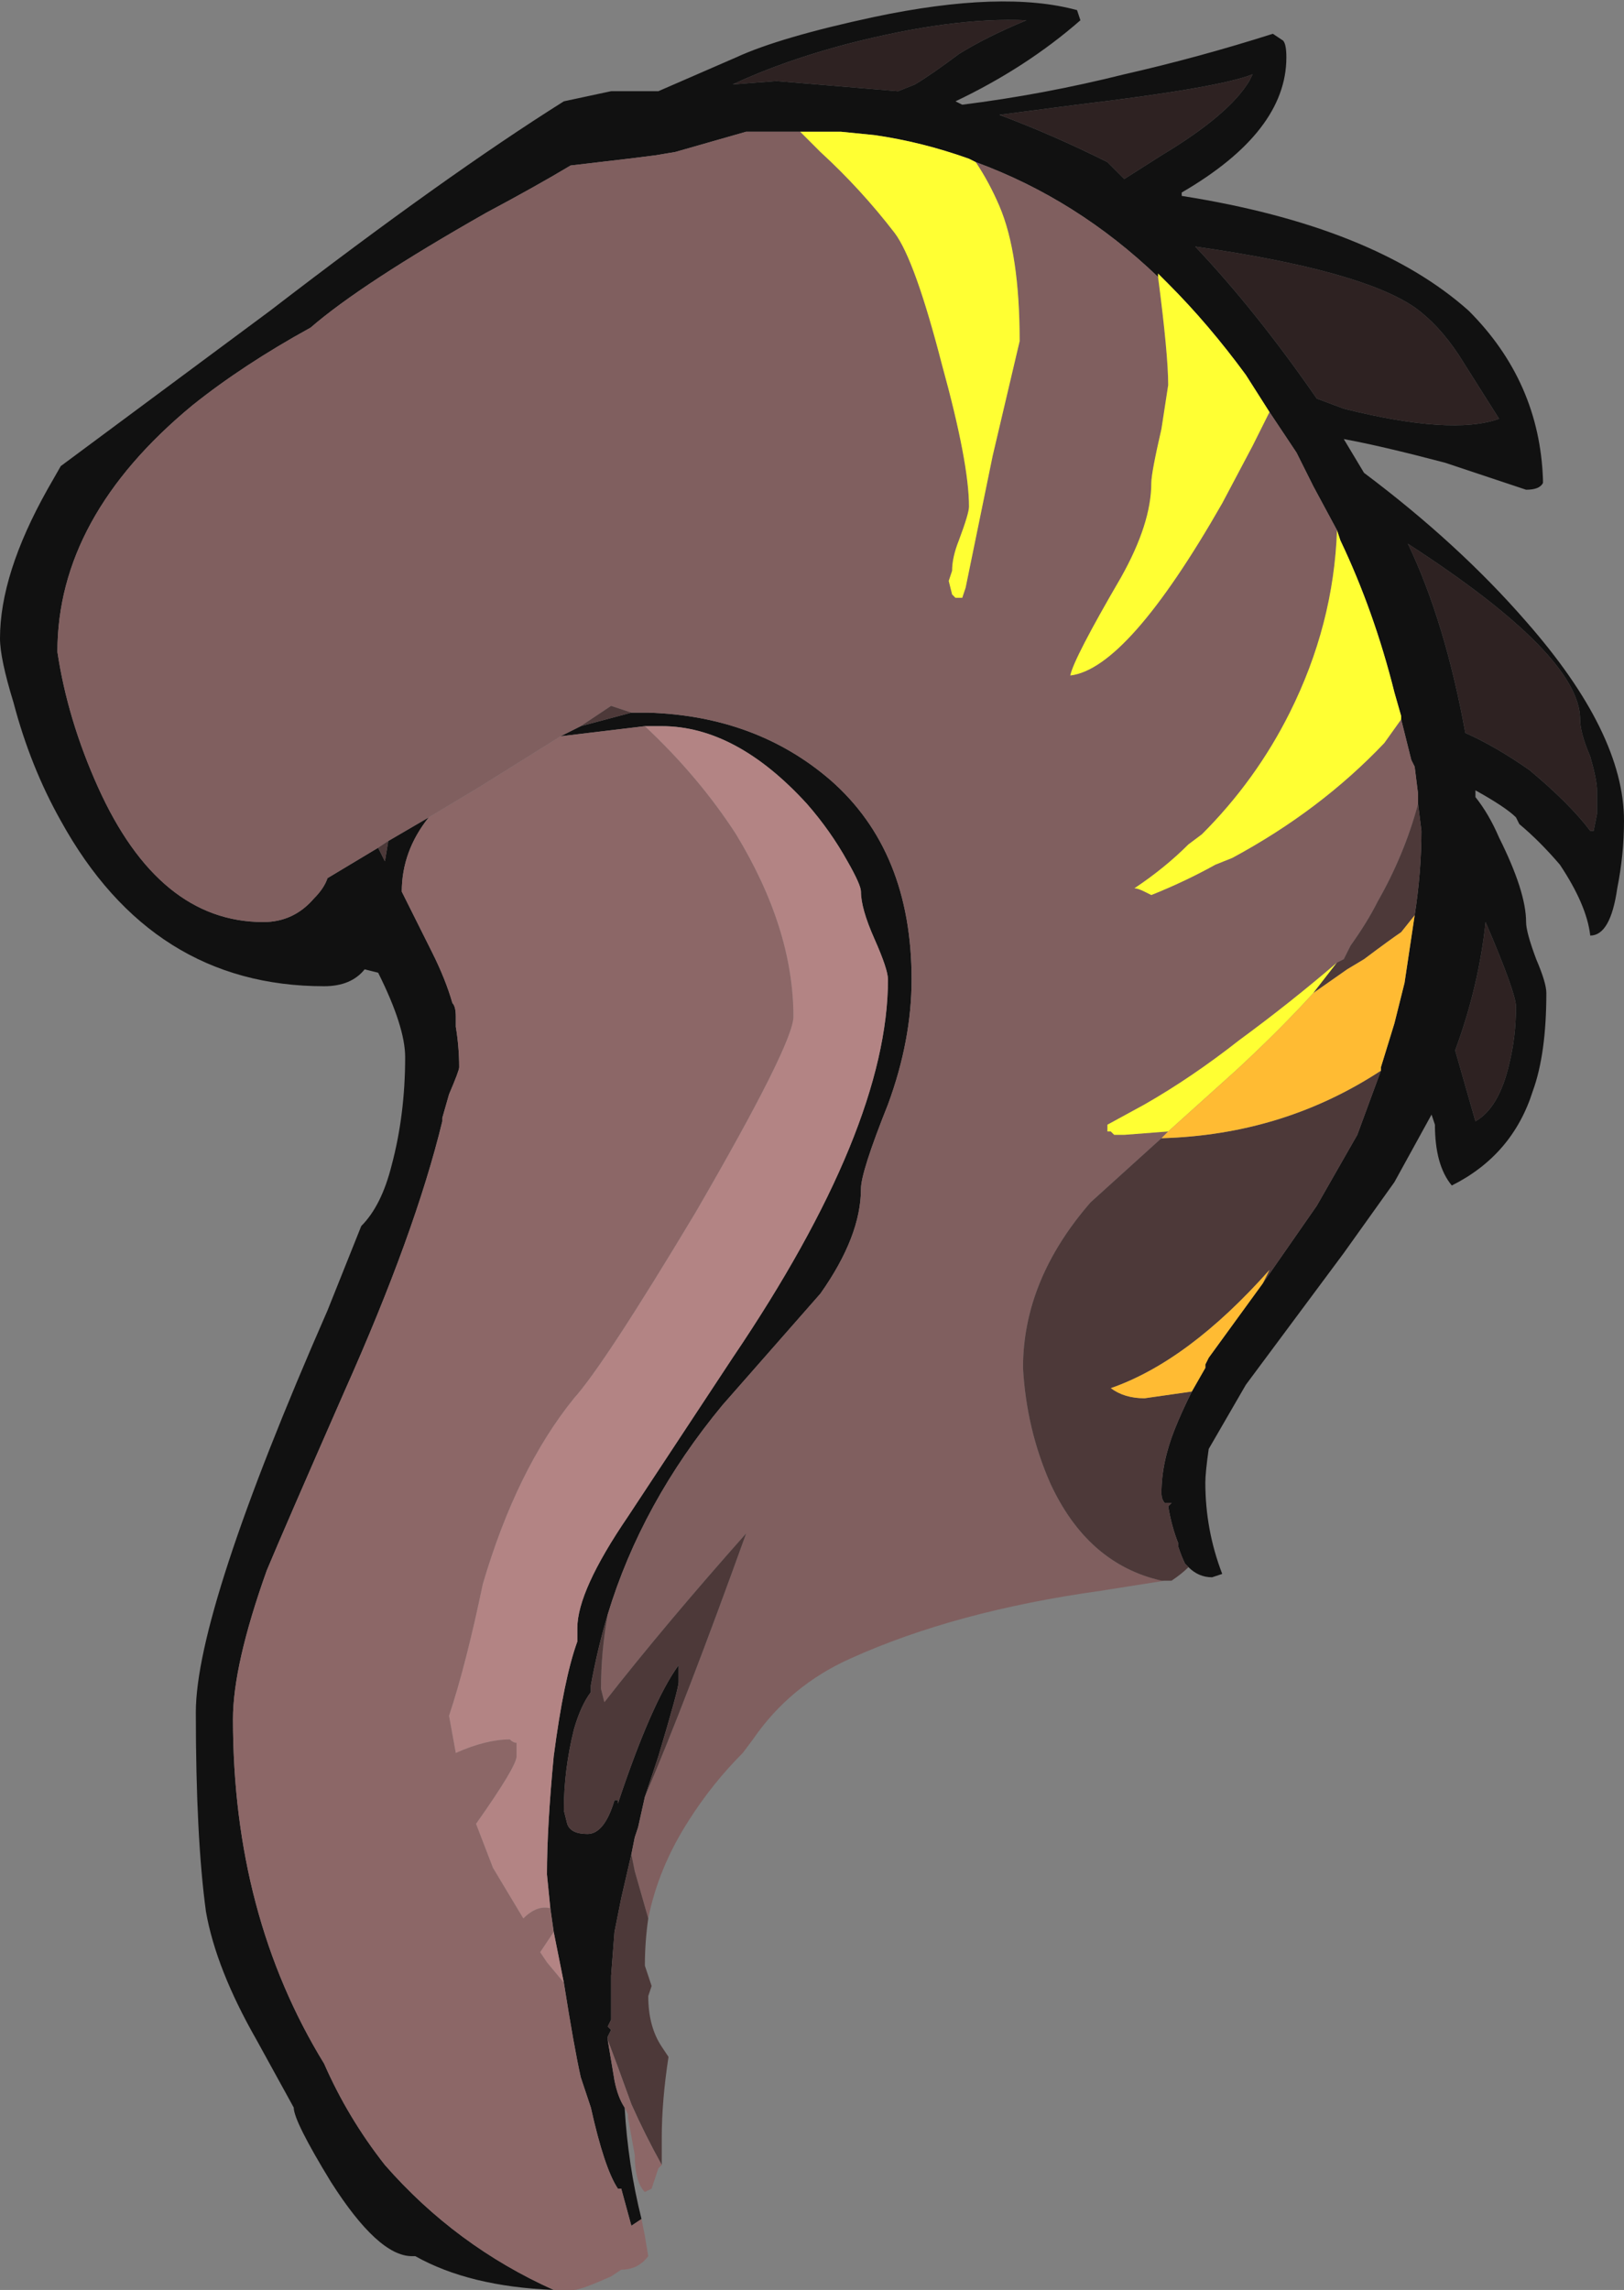 <?xml version="1.0" encoding="UTF-8" standalone="no"?>
<svg xmlns:ffdec="https://www.free-decompiler.com/flash" xmlns:xlink="http://www.w3.org/1999/xlink" ffdec:objectType="shape" height="33.9px" width="24.05px" xmlns="http://www.w3.org/2000/svg">
  <rect width="100%" height="100%" fill="#808080" stroke="none"/>
  <g transform="matrix(1.0, 0.0, 0.0, 1.0, 11.65, 34.1)">
    <path d="M3.15 -32.4 L4.3 -32.55 Q6.4 -32.8 6.9 -33.0 L6.85 -32.9 Q6.55 -32.4 5.55 -31.8 L5.0 -31.45 4.75 -31.7 Q3.95 -32.1 3.15 -32.4 M1.9 -32.85 L1.65 -32.75 -0.15 -32.9 -0.8 -32.85 Q-0.05 -33.2 0.9 -33.45 2.45 -33.85 3.55 -33.8 2.95 -33.55 2.55 -33.3 2.15 -33.0 1.9 -32.85 M11.95 -21.8 L11.9 -21.8 Q11.6 -22.2 11.0 -22.7 10.5 -23.05 10.05 -23.25 9.75 -24.9 9.2 -26.05 11.75 -24.4 11.75 -23.45 11.75 -23.25 11.9 -22.9 12.0 -22.55 12.0 -22.4 L12.0 -22.05 11.95 -21.8 M9.3 -29.55 Q9.65 -29.3 9.95 -28.85 L10.55 -27.9 Q9.85 -27.65 8.25 -28.05 L7.85 -28.2 Q6.95 -29.5 6.05 -30.45 8.5 -30.1 9.3 -29.55 M10.8 -19.2 Q10.8 -18.75 10.7 -18.35 10.55 -17.7 10.2 -17.5 L9.9 -18.55 Q10.25 -19.5 10.35 -20.45 10.8 -19.4 10.8 -19.2" fill="#2e2222" fill-rule="evenodd" stroke="none"/>
    <path d="M3.15 -32.4 Q3.95 -32.1 4.75 -31.7 L5.0 -31.45 5.55 -31.8 Q6.55 -32.4 6.85 -32.9 L6.9 -33.0 Q6.4 -32.8 4.3 -32.55 L3.15 -32.4 M-3.45 -0.2 Q-4.7 -0.25 -5.5 -0.7 L-5.55 -0.7 Q-6.05 -0.7 -6.75 -1.8 -7.3 -2.7 -7.3 -2.9 L-7.85 -3.9 Q-8.45 -4.95 -8.6 -5.8 -8.75 -6.9 -8.75 -8.75 -8.75 -10.25 -6.8 -14.7 L-6.3 -15.95 Q-6.0 -16.25 -5.85 -16.85 -5.65 -17.6 -5.65 -18.45 -5.65 -18.9 -6.05 -19.7 L-6.25 -19.75 Q-6.45 -19.5 -6.85 -19.5 -9.4 -19.5 -10.75 -21.95 -11.2 -22.75 -11.45 -23.7 -11.65 -24.35 -11.65 -24.65 -11.65 -25.6 -10.95 -26.85 L-10.75 -27.2 -7.65 -29.5 Q-5.05 -31.5 -3.3 -32.6 L-2.6 -32.75 -1.9 -32.75 -0.75 -33.25 Q-0.1 -33.55 1.3 -33.85 3.2 -34.25 4.3 -33.95 L4.35 -33.8 Q3.55 -33.1 2.5 -32.6 L2.6 -32.55 Q3.8 -32.7 5.0 -33.0 6.1 -33.25 7.2 -33.6 L7.35 -33.5 Q7.4 -33.45 7.4 -33.25 7.4 -32.15 5.85 -31.25 L5.85 -31.2 Q8.7 -30.75 10.1 -29.5 11.15 -28.45 11.2 -27.0 L11.2 -26.95 Q11.15 -26.85 10.95 -26.85 L9.75 -27.25 Q8.8 -27.5 8.25 -27.6 L8.55 -27.1 Q9.95 -26.05 10.95 -24.9 12.4 -23.25 12.4 -21.95 12.4 -21.45 12.3 -20.95 12.2 -20.25 11.9 -20.25 11.85 -20.7 11.45 -21.3 11.15 -21.65 10.85 -21.9 L10.8 -22.0 Q10.65 -22.15 10.2 -22.4 L10.2 -22.3 Q10.4 -22.05 10.55 -21.7 10.95 -20.9 10.95 -20.45 10.95 -20.3 11.1 -19.9 11.25 -19.55 11.25 -19.4 11.25 -18.5 11.05 -17.95 10.75 -17.0 9.85 -16.55 9.6 -16.85 9.6 -17.45 L9.55 -17.6 9.0 -16.6 8.25 -15.55 6.8 -13.6 6.25 -12.65 Q6.2 -12.3 6.2 -12.15 6.2 -11.45 6.45 -10.8 L6.3 -10.75 Q6.1 -10.75 5.95 -10.9 L5.9 -10.95 Q5.85 -11.05 5.8 -11.2 L5.8 -11.25 Q5.7 -11.5 5.65 -11.8 L5.7 -11.85 5.6 -11.85 Q5.55 -11.9 5.55 -12.0 5.55 -12.45 5.75 -12.95 5.85 -13.2 6.0 -13.5 L6.2 -13.85 6.2 -13.9 6.25 -14.0 7.05 -15.1 7.85 -16.25 8.45 -17.3 8.8 -18.25 8.8 -18.3 9.0 -18.95 9.15 -19.55 9.3 -20.55 Q9.4 -21.2 9.4 -21.8 L9.35 -22.2 9.35 -22.35 9.3 -22.75 9.25 -22.85 9.1 -23.45 9.1 -23.5 9.0 -23.85 Q8.7 -25.05 8.2 -26.1 L8.15 -26.25 7.8 -26.9 7.55 -27.4 7.15 -28.0 6.8 -28.55 Q6.25 -29.3 5.65 -29.9 L5.5 -30.05 5.5 -30.0 Q4.3 -31.15 2.8 -31.7 L2.7 -31.75 Q2.0 -32.0 1.3 -32.1 L0.8 -32.15 0.2 -32.15 -0.6 -32.15 -1.65 -31.85 -1.95 -31.8 -2.35 -31.75 -3.2 -31.65 Q-3.7 -31.35 -4.45 -30.95 -6.3 -29.9 -7.05 -29.25 -8.05 -28.7 -8.8 -28.1 -10.8 -26.45 -10.8 -24.45 -10.65 -23.45 -10.2 -22.45 -9.3 -20.45 -7.75 -20.45 -7.3 -20.45 -7.0 -20.8 -6.85 -20.95 -6.8 -21.1 L-6.05 -21.55 -5.95 -21.35 -5.9 -21.65 -5.3 -22.0 Q-5.7 -21.5 -5.7 -20.9 L-5.25 -20.0 Q-5.05 -19.6 -4.95 -19.25 -4.9 -19.2 -4.9 -19.05 L-4.9 -18.9 Q-4.85 -18.6 -4.85 -18.3 -4.85 -18.25 -5.0 -17.9 L-5.1 -17.55 -5.1 -17.5 Q-5.5 -15.85 -6.55 -13.5 -7.45 -11.45 -7.7 -10.85 -8.2 -9.45 -8.2 -8.65 -8.2 -5.75 -6.85 -3.55 -6.5 -2.75 -5.95 -2.05 -4.9 -0.85 -3.45 -0.2 M-2.4 -2.9 Q-2.35 -2.05 -2.15 -1.25 L-2.3 -1.15 -2.45 -1.7 -2.5 -1.7 Q-2.7 -2.0 -2.9 -2.9 L-3.05 -3.35 Q-3.15 -3.8 -3.3 -4.75 L-3.45 -5.5 -3.5 -5.85 -3.55 -6.35 Q-3.55 -7.05 -3.45 -8.1 -3.3 -9.25 -3.1 -9.8 L-3.1 -10.0 Q-3.1 -10.55 -2.35 -11.65 L-0.8 -14.0 Q1.5 -17.4 1.5 -19.6 1.5 -19.75 1.3 -20.2 1.1 -20.65 1.1 -20.9 1.1 -21.0 0.9 -21.35 0.65 -21.8 0.3 -22.2 -0.75 -23.35 -1.85 -23.35 L-2.1 -23.35 -3.35 -23.2 -3.05 -23.35 -2.3 -23.55 -2.05 -23.55 Q-0.45 -23.5 0.65 -22.55 1.85 -21.5 1.85 -19.6 1.85 -18.7 1.5 -17.75 1.1 -16.75 1.1 -16.5 1.1 -15.8 0.5 -14.95 L-0.95 -13.3 Q-2.15 -11.85 -2.65 -10.2 -2.8 -9.7 -2.9 -9.15 L-2.9 -9.05 Q-3.05 -8.85 -3.15 -8.5 -3.3 -7.9 -3.3 -7.3 L-3.25 -7.1 Q-3.2 -6.95 -2.95 -6.95 -2.7 -6.95 -2.55 -7.45 L-2.5 -7.45 -2.5 -7.4 Q-2.0 -8.9 -1.6 -9.45 L-1.6 -9.2 Q-1.6 -9.1 -1.9 -8.1 L-2.1 -7.5 -2.2 -7.05 -2.25 -6.9 -2.3 -6.65 -2.45 -6.0 -2.55 -5.5 -2.6 -4.85 -2.6 -4.2 -2.65 -4.1 -2.6 -4.05 -2.65 -3.95 -2.65 -3.9 -2.55 -3.3 Q-2.5 -3.05 -2.4 -2.9 M1.9 -32.85 Q2.15 -33.0 2.55 -33.3 2.95 -33.55 3.55 -33.8 2.45 -33.85 0.9 -33.45 -0.05 -33.2 -0.8 -32.85 L-0.15 -32.9 1.65 -32.75 1.9 -32.85 M9.3 -29.55 Q8.5 -30.1 6.05 -30.45 6.95 -29.5 7.85 -28.2 L8.25 -28.05 Q9.85 -27.65 10.55 -27.9 L9.95 -28.85 Q9.65 -29.3 9.3 -29.55 M11.95 -21.8 L12.0 -22.05 12.0 -22.4 Q12.0 -22.55 11.9 -22.9 11.75 -23.25 11.75 -23.45 11.75 -24.4 9.2 -26.05 9.75 -24.9 10.05 -23.25 10.5 -23.05 11.0 -22.7 11.6 -22.2 11.9 -21.8 L11.95 -21.8 M10.8 -19.2 Q10.8 -19.4 10.35 -20.45 10.25 -19.5 9.9 -18.55 L10.2 -17.5 Q10.55 -17.7 10.7 -18.35 10.8 -18.75 10.8 -19.2" fill="#111111" fill-rule="evenodd" stroke="none"/>
    <path d="M5.6 -10.7 L4.65 -10.55 Q2.5 -10.25 0.95 -9.55 0.05 -9.15 -0.5 -8.35 L-0.65 -8.15 Q-1.1 -7.7 -1.45 -7.15 -1.9 -6.45 -2.05 -5.7 L-2.25 -6.4 -2.3 -6.65 -2.25 -6.9 -2.2 -7.05 -2.1 -7.5 Q-1.5 -8.9 -0.6 -11.4 -1.8 -10.05 -2.7 -8.9 L-2.75 -9.1 Q-2.75 -9.65 -2.65 -10.2 -2.15 -11.85 -0.95 -13.3 L0.5 -14.95 Q1.1 -15.8 1.1 -16.5 1.1 -16.75 1.5 -17.75 1.85 -18.7 1.85 -19.6 1.85 -21.5 0.65 -22.55 -0.45 -23.5 -2.05 -23.55 L-2.3 -23.55 -2.6 -23.65 -3.05 -23.35 -3.35 -23.2 -4.55 -22.45 -5.3 -22.0 -5.9 -21.65 -6.05 -21.55 -6.8 -21.1 Q-6.85 -20.95 -7.0 -20.8 -7.3 -20.45 -7.75 -20.45 -9.3 -20.45 -10.2 -22.45 -10.65 -23.45 -10.8 -24.45 -10.8 -26.45 -8.8 -28.1 -8.05 -28.7 -7.05 -29.25 -6.3 -29.9 -4.45 -30.95 -3.7 -31.35 -3.2 -31.65 L-2.35 -31.75 -1.95 -31.8 -1.65 -31.85 -0.6 -32.15 0.2 -32.15 0.5 -31.85 Q1.1 -31.3 1.6 -30.65 1.9 -30.25 2.3 -28.7 2.7 -27.25 2.7 -26.6 2.7 -26.5 2.55 -26.1 2.45 -25.85 2.45 -25.65 L2.4 -25.5 2.45 -25.3 2.5 -25.25 2.6 -25.25 2.65 -25.4 3.05 -27.35 3.45 -29.05 Q3.45 -30.35 3.15 -31.05 3.0 -31.4 2.8 -31.7 4.3 -31.15 5.5 -30.0 5.65 -28.85 5.65 -28.4 L5.55 -27.75 Q5.4 -27.1 5.4 -26.95 5.4 -26.35 4.95 -25.55 4.25 -24.35 4.2 -24.1 5.05 -24.2 6.45 -26.65 L6.9 -27.5 7.15 -28.0 7.55 -27.4 7.8 -26.9 8.15 -26.25 Q8.1 -24.85 7.45 -23.55 6.95 -22.55 6.15 -21.75 L5.95 -21.6 Q5.6 -21.25 5.15 -20.95 5.2 -20.95 5.3 -20.9 L5.4 -20.85 Q5.9 -21.05 6.35 -21.3 L6.6 -21.4 Q7.9 -22.1 8.85 -23.1 L9.1 -23.45 9.25 -22.85 9.3 -22.75 9.35 -22.35 9.35 -22.2 Q9.15 -21.45 8.75 -20.75 8.6 -20.45 8.35 -20.1 L8.25 -19.9 8.15 -19.85 Q7.45 -19.25 6.7 -18.7 6.0 -18.15 5.3 -17.75 L4.75 -17.45 Q4.75 -17.3 4.75 -17.35 L4.8 -17.35 4.85 -17.3 5.0 -17.3 5.65 -17.35 5.55 -17.25 4.5 -16.3 Q3.5 -15.15 3.5 -13.85 3.55 -12.95 3.9 -12.15 4.45 -10.95 5.55 -10.7 L5.6 -10.7" fill="#805f5f" fill-rule="evenodd" stroke="none"/>
    <path d="M0.2 -32.15 L0.8 -32.15 1.3 -32.1 Q2.0 -32.0 2.7 -31.75 L2.8 -31.7 Q3.0 -31.4 3.15 -31.05 3.45 -30.35 3.45 -29.05 L3.05 -27.35 2.65 -25.4 2.6 -25.25 2.5 -25.25 2.45 -25.3 2.4 -25.5 2.45 -25.65 Q2.45 -25.85 2.55 -26.1 2.7 -26.5 2.7 -26.6 2.7 -27.25 2.3 -28.7 1.9 -30.25 1.6 -30.65 1.1 -31.3 0.5 -31.85 L0.2 -32.15 M5.5 -30.0 L5.5 -30.05 5.65 -29.9 Q6.25 -29.3 6.8 -28.55 L7.15 -28.0 6.9 -27.5 6.45 -26.65 Q5.05 -24.2 4.2 -24.1 4.25 -24.35 4.95 -25.55 5.4 -26.35 5.4 -26.95 5.4 -27.1 5.55 -27.75 L5.65 -28.4 Q5.65 -28.85 5.5 -30.0 M8.15 -26.25 L8.2 -26.1 Q8.7 -25.05 9.0 -23.85 L9.1 -23.5 9.1 -23.45 8.85 -23.1 Q7.9 -22.1 6.6 -21.4 L6.35 -21.3 Q5.9 -21.05 5.4 -20.85 L5.3 -20.9 Q5.2 -20.95 5.15 -20.95 5.6 -21.25 5.95 -21.6 L6.15 -21.75 Q6.95 -22.55 7.45 -23.55 8.1 -24.85 8.15 -26.25 M5.65 -17.35 L5.0 -17.3 4.85 -17.3 4.8 -17.35 4.75 -17.35 Q4.75 -17.3 4.75 -17.45 L5.3 -17.75 Q6.0 -18.15 6.7 -18.7 7.45 -19.25 8.15 -19.85 L8.25 -19.9 8.15 -19.85 7.8 -19.4 Q7.3 -18.85 6.65 -18.25 L5.65 -17.35" fill="#ffff33" fill-rule="evenodd" stroke="none"/>
    <path d="M5.95 -10.9 Q5.85 -10.8 5.7 -10.7 L5.6 -10.7 5.55 -10.7 Q4.45 -10.95 3.9 -12.15 3.55 -12.95 3.5 -13.85 3.5 -15.15 4.5 -16.3 L5.55 -17.25 Q7.35 -17.3 8.8 -18.25 L8.45 -17.3 7.85 -16.25 7.05 -15.1 7.15 -15.3 Q5.95 -13.95 4.8 -13.55 5.0 -13.4 5.3 -13.4 L6.0 -13.5 Q5.85 -13.2 5.75 -12.95 5.55 -12.45 5.55 -12.0 5.55 -11.9 5.6 -11.85 L5.7 -11.85 5.65 -11.8 Q5.7 -11.5 5.8 -11.25 L5.8 -11.2 Q5.85 -11.05 5.9 -10.95 L5.95 -10.9 M-2.05 -5.7 Q-2.1 -5.35 -2.1 -5.0 L-2.0 -4.7 -2.05 -4.55 Q-2.05 -4.1 -1.85 -3.8 L-1.75 -3.65 Q-1.85 -3.0 -1.85 -2.45 L-1.85 -2.05 Q-2.1 -2.5 -2.3 -2.95 L-2.5 -3.5 -2.65 -3.9 -2.65 -3.95 -2.6 -4.05 -2.65 -4.1 -2.6 -4.2 -2.6 -4.85 -2.55 -5.5 -2.45 -6.0 -2.3 -6.65 -2.25 -6.4 -2.05 -5.7 M-5.9 -21.65 L-5.95 -21.35 -6.05 -21.55 -5.9 -21.65 M9.35 -22.2 L9.4 -21.8 Q9.4 -21.2 9.3 -20.55 L9.1 -20.3 Q8.95 -20.2 8.55 -19.9 L8.3 -19.75 7.8 -19.4 8.15 -19.85 8.25 -19.9 8.35 -20.1 Q8.6 -20.45 8.75 -20.75 9.15 -21.45 9.35 -22.2 M-2.65 -10.2 Q-2.75 -9.65 -2.75 -9.1 L-2.7 -8.9 Q-1.8 -10.05 -0.6 -11.4 -1.5 -8.9 -2.1 -7.5 L-1.9 -8.1 Q-1.6 -9.1 -1.6 -9.2 L-1.6 -9.45 Q-2.0 -8.9 -2.5 -7.4 L-2.5 -7.45 -2.55 -7.45 Q-2.7 -6.95 -2.95 -6.95 -3.2 -6.95 -3.25 -7.1 L-3.3 -7.3 Q-3.3 -7.9 -3.15 -8.5 -3.05 -8.85 -2.9 -9.05 L-2.9 -9.15 Q-2.8 -9.7 -2.65 -10.2 M-3.05 -23.35 L-2.6 -23.65 -2.3 -23.55 -3.05 -23.35" fill="#4d3939" fill-rule="evenodd" stroke="none"/>
    <path d="M9.3 -20.55 L9.15 -19.55 9.0 -18.95 8.8 -18.3 8.8 -18.25 Q7.35 -17.3 5.55 -17.25 L5.65 -17.35 6.65 -18.25 Q7.3 -18.85 7.8 -19.4 L8.3 -19.75 8.55 -19.9 Q8.95 -20.2 9.1 -20.3 L9.3 -20.55 M7.05 -15.1 L6.25 -14.0 6.2 -13.9 6.2 -13.85 6.0 -13.5 5.3 -13.4 Q5.0 -13.4 4.8 -13.55 5.95 -13.95 7.15 -15.3 L7.05 -15.1" fill="#ffbb33" fill-rule="evenodd" stroke="none"/>
    <path d="M-1.85 -2.05 L-1.9 -2.0 -2.0 -1.7 -2.1 -1.65 Q-2.25 -1.8 -2.25 -2.2 L-2.35 -2.75 -2.35 -2.8 -2.4 -2.9 Q-2.5 -3.05 -2.55 -3.3 L-2.65 -3.9 -2.5 -3.5 -2.3 -2.95 Q-2.1 -2.5 -1.85 -2.05 M-2.15 -1.25 L-2.1 -1.0 -2.05 -0.7 Q-2.2 -0.5 -2.45 -0.5 L-2.6 -0.4 Q-3.05 -0.2 -3.15 -0.2 L-3.45 -0.2 Q-4.9 -0.85 -5.95 -2.05 -6.5 -2.75 -6.85 -3.55 -8.2 -5.75 -8.2 -8.65 -8.2 -9.45 -7.7 -10.85 -7.45 -11.45 -6.55 -13.5 -5.5 -15.85 -5.1 -17.5 L-5.1 -17.55 -5.0 -17.9 Q-4.85 -18.25 -4.85 -18.3 -4.85 -18.6 -4.9 -18.9 L-4.9 -19.05 Q-4.9 -19.2 -4.95 -19.25 -5.05 -19.6 -5.25 -20.0 L-5.7 -20.9 Q-5.7 -21.5 -5.3 -22.0 L-4.55 -22.45 -3.35 -23.2 -2.1 -23.35 Q-1.3 -22.6 -0.75 -21.75 0.1 -20.35 0.1 -19.05 0.1 -18.65 -1.35 -16.15 -2.7 -13.9 -3.15 -13.4 -4.0 -12.35 -4.5 -10.65 -4.75 -9.45 -5.0 -8.7 L-4.9 -8.15 Q-4.45 -8.35 -4.1 -8.35 -4.05 -8.3 -4.0 -8.3 -4.0 -8.25 -4.0 -8.1 -4.0 -7.95 -4.6 -7.1 L-4.35 -6.45 -3.9 -5.7 Q-3.7 -5.9 -3.5 -5.85 L-3.45 -5.5 -3.65 -5.2 -3.55 -5.05 -3.3 -4.75 Q-3.15 -3.8 -3.05 -3.35 L-2.9 -2.9 Q-2.7 -2.0 -2.5 -1.7 L-2.45 -1.7 -2.3 -1.15 -2.15 -1.25" fill="#8c6767" fill-rule="evenodd" stroke="none"/>
    <path d="M-2.1 -23.35 L-1.85 -23.35 Q-0.75 -23.35 0.3 -22.2 0.65 -21.8 0.9 -21.35 1.1 -21.0 1.1 -20.9 1.1 -20.65 1.3 -20.2 1.5 -19.75 1.5 -19.6 1.5 -17.4 -0.8 -14.0 L-2.35 -11.65 Q-3.1 -10.55 -3.1 -10.0 L-3.1 -9.8 Q-3.3 -9.25 -3.45 -8.1 -3.55 -7.05 -3.55 -6.35 L-3.5 -5.85 Q-3.7 -5.9 -3.9 -5.7 L-4.35 -6.45 -4.6 -7.1 Q-4.0 -7.95 -4.0 -8.1 -4.0 -8.25 -4.0 -8.3 -4.05 -8.3 -4.1 -8.35 -4.45 -8.35 -4.9 -8.15 L-5.0 -8.7 Q-4.75 -9.45 -4.5 -10.65 -4.0 -12.35 -3.15 -13.4 -2.7 -13.9 -1.35 -16.15 0.1 -18.65 0.1 -19.05 0.1 -20.35 -0.75 -21.75 -1.3 -22.6 -2.1 -23.35 M-3.45 -5.5 L-3.3 -4.75 -3.55 -5.05 -3.65 -5.2 -3.45 -5.5" fill="#b38484" fill-rule="evenodd" stroke="none"/>
  </g>
</svg>
